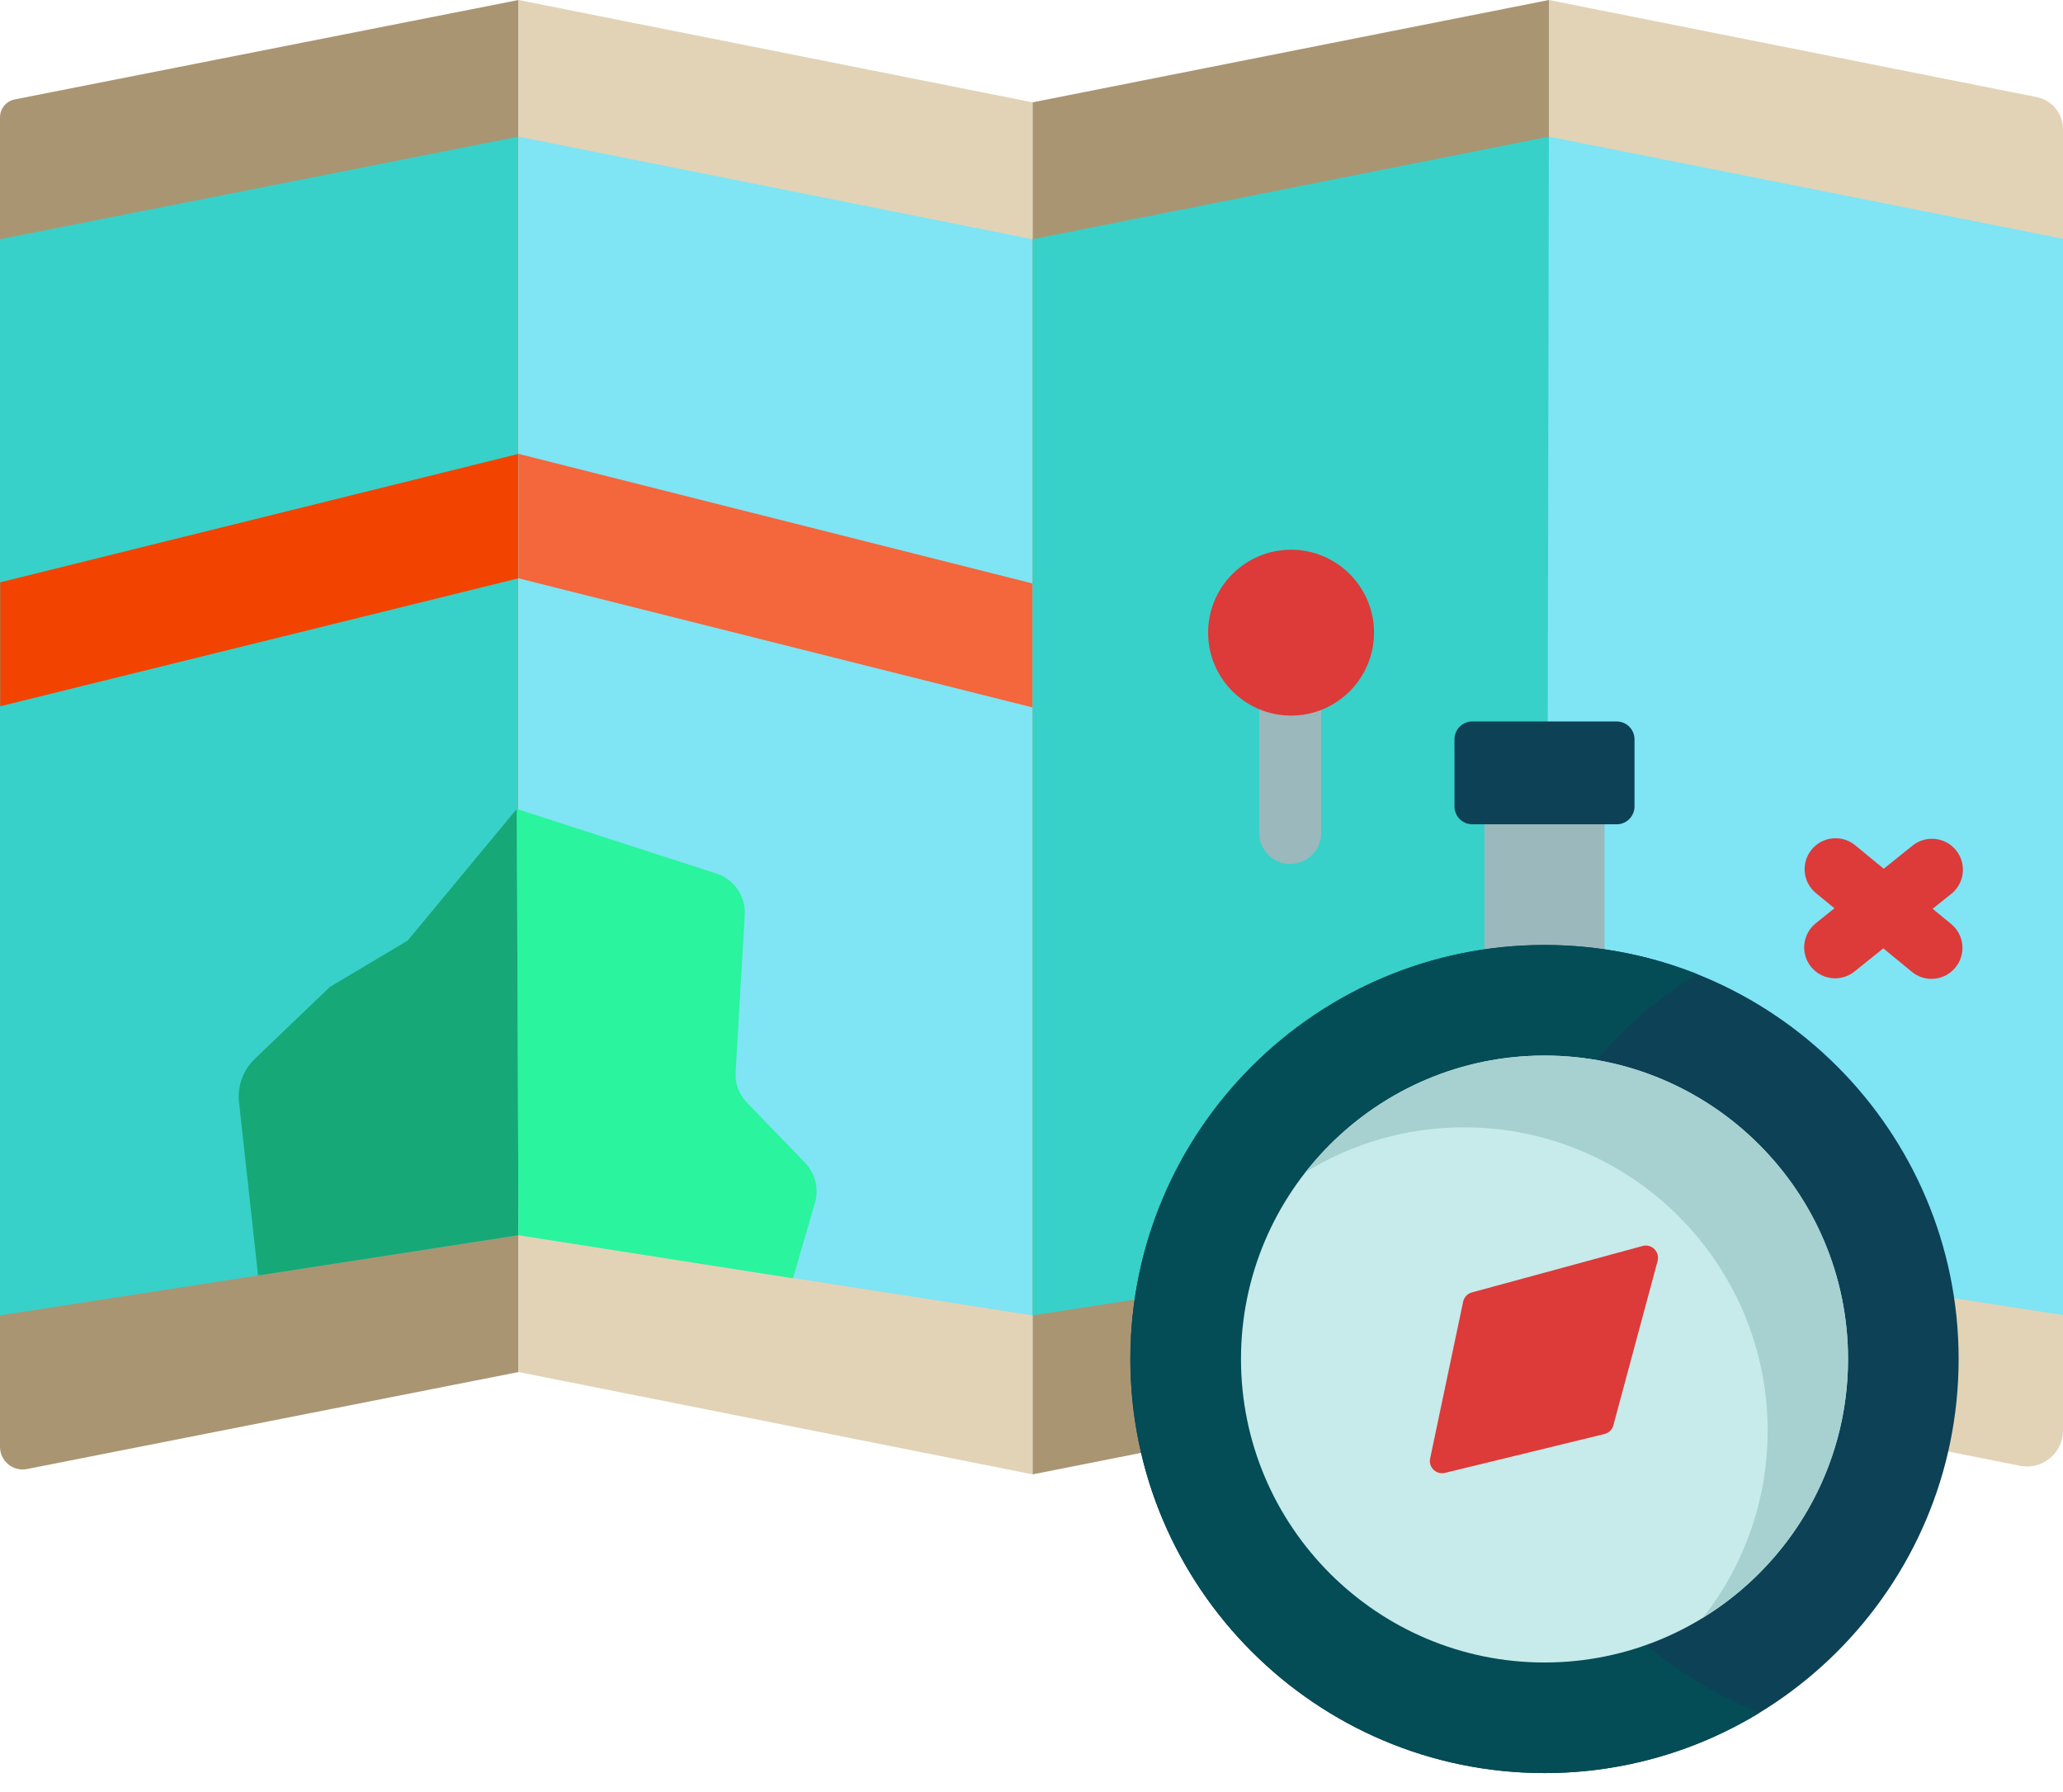 <svg width="61" height="53" viewBox="0 0 61 53" fill="none" xmlns="http://www.w3.org/2000/svg">
<path d="M0.436 2.94L15.332 0V40.577L0.799 43.445C0.385 43.527 0 43.21 0 42.788V3.471C0 3.212 0.183 2.99 0.436 2.94Z" fill="#AA9572"/>
<path d="M0 7.075L15.332 4.041V36.53L0 38.901V7.075Z" fill="#37D1C9"/>
<path d="M7.536 31.313L9.756 29.187L12.054 27.817L15.281 23.924L15.332 36.53L7.631 37.721L7.068 32.6C7.015 32.121 7.188 31.646 7.536 31.313Z" fill="#16A877"/>
<path d="M0.006 17.221L15.332 13.423V17.103L0.006 20.887V17.221Z" fill="#F24400"/>
<path d="M15.331 40.577V0L30.532 3.026V43.603L15.331 40.577Z" fill="#E2D3B7"/>
<path d="M15.331 36.53V4.041L30.532 7.075V38.901L15.331 36.53Z" fill="#7FE4F4"/>
<path d="M15.332 36.53L15.281 23.924L21.172 25.831C21.704 25.998 22.054 26.505 22.021 27.061L21.751 31.72C21.732 32.046 21.85 32.364 22.076 32.599L23.804 34.388C24.107 34.702 24.219 35.154 24.097 35.572L23.447 37.805L15.332 36.53Z" fill="#2AF49D"/>
<path d="M15.331 17.103V13.423L30.532 17.256V20.922L15.331 17.103Z" fill="#F4663B"/>
<path d="M30.533 3.026L45.799 0V40.577L30.533 43.603V3.026Z" fill="#AA9572"/>
<path d="M45.799 40.577V0L60.222 2.871C60.674 2.961 61 3.358 61 3.819V42.307C61 42.977 60.386 43.48 59.729 43.349L45.799 40.577Z" fill="#E2D3B7"/>
<path d="M30.533 7.075L45.799 4.041L45.864 36.53L30.533 38.901V7.075Z" fill="#37D1C9"/>
<path d="M45.734 36.53L45.799 4.041L61 7.062V38.891L45.734 36.53Z" fill="#7FE4F4"/>
<path d="M47.444 23.523H43.892V28.802H47.444V23.523Z" fill="#9BB8BC"/>
<path d="M43.007 23.85V21.864C43.007 21.573 43.243 21.337 43.534 21.337H47.803C48.094 21.337 48.33 21.573 48.33 21.864V23.85C48.33 24.141 48.094 24.378 47.803 24.378H43.534C43.243 24.378 43.007 24.141 43.007 23.85Z" fill="#0C4156"/>
<path d="M45.669 52.437C38.916 52.437 33.423 46.944 33.423 40.192C33.423 33.44 38.917 27.947 45.669 27.947C52.421 27.947 57.914 33.44 57.914 40.192C57.914 46.944 52.421 52.437 45.669 52.437Z" fill="#0C4156"/>
<path d="M44.302 39.267C44.302 34.844 46.659 30.962 50.183 28.809C48.786 28.253 47.262 27.947 45.668 27.947C38.916 27.947 33.423 33.44 33.423 40.192C33.423 46.944 38.916 52.437 45.668 52.437C47.997 52.437 50.176 51.783 52.032 50.65C47.508 48.849 44.302 44.426 44.302 39.267Z" fill="#044C56"/>
<path d="M45.669 49.167C40.72 49.167 36.694 45.141 36.694 40.192C36.694 35.243 40.72 31.217 45.669 31.217C50.618 31.217 54.644 35.243 54.644 40.192C54.644 45.141 50.618 49.167 45.669 49.167Z" fill="#C7EAEA"/>
<path d="M45.669 31.217C42.805 31.217 40.251 32.567 38.607 34.663C39.972 33.824 41.576 33.339 43.292 33.339C48.241 33.339 52.267 37.366 52.267 42.314C52.267 44.399 51.55 46.319 50.353 47.844C52.925 46.264 54.644 43.425 54.644 40.192C54.644 35.243 50.618 31.217 45.669 31.217Z" fill="#A6D1D0"/>
<path d="M43.522 38.222L48.569 36.849C48.838 36.776 49.085 37.023 49.013 37.292L47.705 42.153C47.671 42.281 47.57 42.379 47.442 42.41L42.726 43.559C42.467 43.622 42.232 43.394 42.287 43.134L43.263 38.496C43.291 38.363 43.391 38.257 43.522 38.222Z" fill="#DD3A3A"/>
<path d="M37.234 19.73V24.636C37.234 25.141 37.644 25.55 38.149 25.55C38.654 25.55 39.064 25.141 39.064 24.636V19.73H37.234Z" fill="#9BB8BC"/>
<path d="M57.693 27.327L57.145 26.877L57.698 26.434C58.092 26.118 58.155 25.542 57.839 25.148C57.523 24.755 56.947 24.691 56.553 25.007L55.7 25.692L54.855 24.998C54.465 24.678 53.888 24.734 53.568 25.125C53.247 25.515 53.304 26.092 53.694 26.412L54.242 26.861L53.69 27.305C53.296 27.621 53.232 28.196 53.548 28.59C53.729 28.816 53.995 28.933 54.262 28.933C54.463 28.933 54.665 28.867 54.834 28.732L55.687 28.047L56.532 28.741C56.702 28.881 56.907 28.949 57.112 28.949C57.376 28.949 57.638 28.835 57.819 28.614C58.14 28.224 58.083 27.647 57.693 27.327Z" fill="#DD3A3A"/>
<path d="M38.175 21.163C36.823 21.163 35.722 20.063 35.722 18.71C35.722 17.358 36.823 16.257 38.175 16.257C39.528 16.257 40.628 17.358 40.628 18.71C40.628 20.063 39.528 21.163 38.175 21.163Z" fill="#DD3A3A"/>
</svg>
